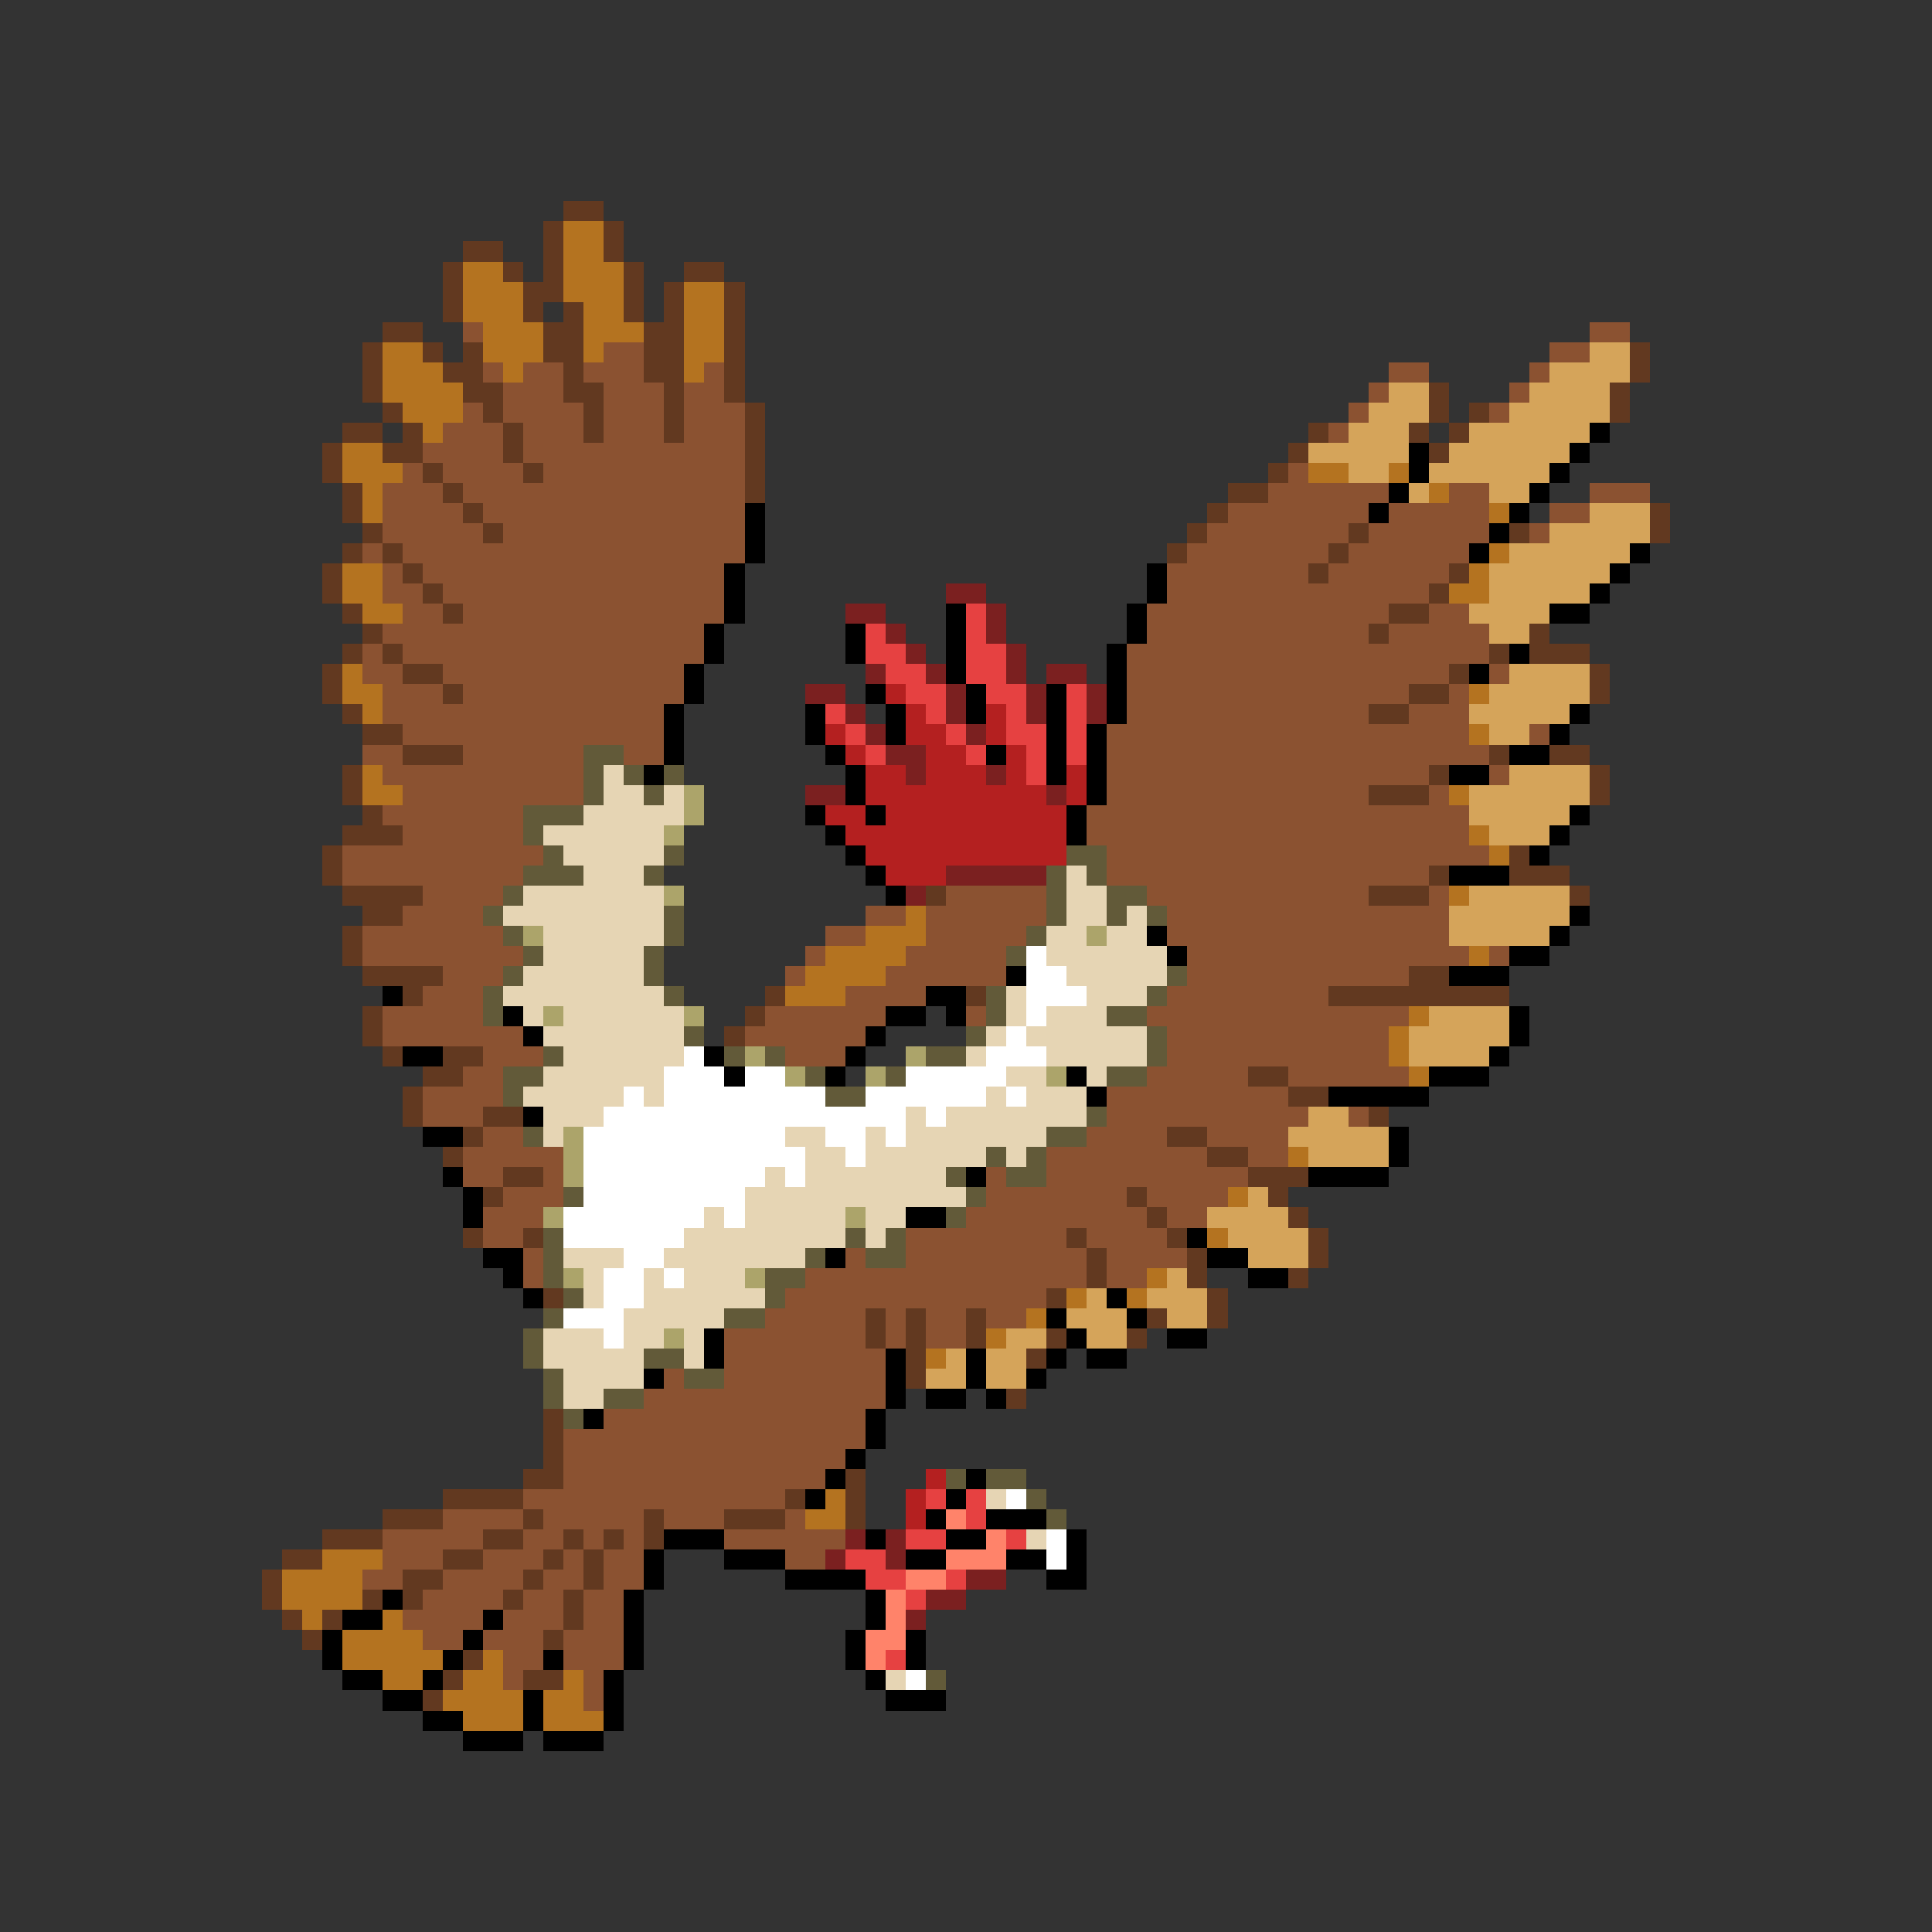 <svg xmlns="http://www.w3.org/2000/svg" viewBox="0 -0.5 96 96" shape-rendering="crispEdges">
<rect x="0" y="-0.5" width="96" height="96" fill="#333333" stroke="none"/>
<path stroke="#623920" d="M28 10h2M27 11h1M30 11h1M23 12h2M27 12h1M30 12h1M22 13h1M25 13h1M27 13h1M31 13h1M34 13h2M22 14h1M26 14h2M31 14h1M33 14h1M36 14h1M22 15h1M26 15h1M28 15h1M31 15h1M33 15h1M36 15h1M19 16h2M27 16h2M32 16h2M36 16h1M18 17h1M21 17h1M23 17h1M27 17h2M32 17h2M36 17h1M81 17h1M18 18h1M22 18h2M28 18h1M32 18h2M36 18h1M81 18h1M18 19h1M23 19h2M28 19h2M33 19h1M36 19h1M71 19h1M80 19h1M19 20h1M24 20h1M29 20h1M33 20h1M37 20h1M71 20h1M73 20h1M80 20h1M17 21h2M20 21h1M25 21h1M29 21h1M33 21h1M37 21h1M65 21h1M70 21h1M72 21h1M16 22h1M19 22h2M25 22h1M37 22h1M64 22h1M71 22h1M16 23h1M21 23h1M26 23h1M37 23h1M63 23h1M17 24h1M22 24h1M37 24h1M61 24h2M17 25h1M23 25h1M60 25h1M82 25h1M18 26h1M24 26h1M59 26h1M67 26h1M75 26h1M82 26h1M17 27h1M19 27h1M58 27h1M66 27h1M16 28h1M20 28h1M65 28h1M72 28h1M16 29h1M21 29h1M71 29h1M17 30h1M22 30h1M69 30h2M18 31h1M68 31h1M76 31h1M17 32h1M19 32h1M74 32h1M76 32h3M16 33h1M20 33h2M72 33h1M79 33h1M16 34h1M22 34h1M70 34h2M79 34h1M17 35h1M68 35h2M18 36h2M20 37h3M74 37h1M77 37h2M17 38h1M71 38h1M79 38h1M17 39h1M68 39h3M79 39h1M18 40h1M17 41h3M16 42h1M75 42h1M16 43h1M71 43h1M75 43h3M17 44h4M46 44h1M68 44h3M78 44h1M18 45h2M17 46h1M17 47h1M18 48h4M70 48h2M20 49h1M38 49h1M48 49h1M66 49h9M18 50h1M37 50h1M18 51h1M36 51h1M19 52h1M22 52h2M21 53h2M62 53h2M20 54h1M64 54h2M20 55h1M24 55h2M68 55h1M23 56h1M58 56h2M22 57h1M60 57h2M25 58h2M62 58h3M24 59h1M56 59h1M63 59h1M57 60h1M64 60h1M23 61h1M26 61h1M53 61h1M58 61h1M65 61h1M54 62h1M59 62h1M65 62h1M54 63h1M59 63h1M64 63h1M27 64h1M52 64h1M60 64h1M43 65h1M45 65h1M48 65h1M57 65h1M60 65h1M43 66h1M45 66h1M48 66h1M52 66h1M56 66h1M45 67h1M51 67h1M45 68h1M50 69h1M27 70h1M27 71h1M27 72h1M26 73h2M42 73h1M22 74h4M39 74h1M42 74h1M19 75h3M26 75h1M32 75h1M36 75h3M42 75h1M16 76h3M24 76h2M28 76h1M30 76h1M32 76h1M14 77h2M22 77h2M27 77h1M29 77h1M13 78h1M20 78h2M26 78h1M29 78h1M13 79h1M18 79h1M20 79h1M25 79h1M28 79h1M14 80h1M16 80h1M28 80h1M15 81h1M27 81h1M23 82h1M22 83h1M26 83h2M21 84h1" />
<path stroke="#b47320" d="M28 11h2M28 12h2M23 13h2M28 13h3M23 14h3M28 14h3M34 14h2M23 15h3M29 15h2M34 15h2M24 16h3M29 16h3M34 16h2M19 17h2M24 17h3M29 17h1M34 17h2M19 18h3M25 18h1M34 18h1M19 19h4M20 20h3M21 21h1M17 22h2M17 23h3M65 23h2M69 23h1M18 24h1M71 24h1M18 25h1M74 25h1M74 27h1M17 28h2M73 28h1M17 29h2M72 29h2M18 30h2M17 33h1M17 34h2M73 34h1M18 35h1M73 36h1M18 38h1M18 39h2M72 39h1M73 41h1M74 42h1M72 44h1M45 45h1M43 46h3M41 47h4M73 47h1M40 48h4M39 49h3M70 50h1M69 51h1M69 52h1M70 53h1M64 57h1M61 59h1M60 61h1M57 63h1M53 64h1M56 64h1M51 65h1M49 66h1M46 67h1M41 74h1M40 75h2M16 77h3M14 78h4M14 79h4M15 80h1M19 80h1M17 81h4M17 82h5M24 82h1M19 83h2M23 83h2M28 83h1M22 84h4M27 84h2M23 85h3M27 85h3" />
<path stroke="#8b5231" d="M23 16h1M79 16h2M30 17h2M77 17h2M24 18h1M26 18h2M29 18h3M35 18h1M69 18h2M76 18h1M25 19h3M30 19h3M34 19h2M68 19h1M75 19h1M23 20h1M25 20h4M30 20h3M34 20h3M67 20h1M74 20h1M22 21h3M26 21h3M30 21h3M34 21h3M66 21h1M21 22h4M26 22h11M20 23h1M22 23h4M27 23h10M64 23h1M19 24h3M23 24h14M63 24h6M72 24h2M79 24h3M19 25h4M24 25h13M61 25h7M69 25h5M77 25h2M19 26h5M25 26h12M60 26h7M68 26h6M76 26h1M18 27h1M20 27h17M59 27h7M67 27h6M19 28h1M21 28h15M58 28h7M66 28h6M19 29h2M22 29h14M58 29h13M20 30h2M23 30h13M57 30h12M71 30h2M19 31h16M57 31h11M69 31h5M18 32h1M20 32h15M56 32h18M18 33h2M22 33h12M56 33h16M74 33h1M19 34h3M23 34h11M56 34h14M72 34h1M19 35h14M56 35h12M70 35h3M20 36h13M55 36h18M76 36h1M18 37h2M23 37h6M31 37h2M55 37h19M19 38h10M55 38h16M74 38h1M20 39h9M55 39h13M71 39h1M19 40h7M54 40h19M20 41h6M54 41h19M17 42h10M55 42h19M17 43h9M55 43h16M21 44h4M47 44h5M57 44h11M71 44h1M20 45h4M43 45h2M46 45h6M58 45h14M18 46h7M41 46h2M46 46h5M58 46h14M18 47h8M40 47h1M45 47h5M59 47h14M74 47h1M22 48h3M39 48h1M44 48h6M59 48h11M21 49h3M42 49h4M58 49h8M19 50h5M38 50h6M48 50h1M57 50h13M19 51h7M37 51h6M58 51h11M24 52h3M39 52h3M58 52h11M23 53h2M57 53h5M64 53h6M21 54h4M55 54h9M21 55h3M55 55h10M67 55h1M24 56h2M54 56h4M60 56h4M23 57h5M52 57h8M62 57h2M23 58h2M27 58h1M49 58h1M52 58h10M25 59h3M49 59h7M57 59h4M24 60h3M48 60h9M58 60h2M24 61h2M45 61h8M54 61h4M26 62h1M42 62h1M45 62h9M55 62h4M26 63h1M40 63h14M55 63h2M39 64h13M38 65h5M44 65h1M46 65h2M49 65h2M36 66h7M44 66h1M46 66h2M36 67h8M33 68h1M36 68h8M32 69h12M30 70h13M28 71h15M28 72h14M28 73h13M26 74h13M22 75h4M27 75h5M33 75h3M39 75h1M19 76h5M26 76h2M29 76h1M31 76h1M36 76h6M19 77h3M24 77h3M28 77h1M30 77h2M39 77h2M18 78h2M22 78h4M27 78h2M30 78h2M21 79h4M26 79h2M29 79h2M20 80h4M25 80h3M29 80h2M21 81h2M24 81h3M28 81h3M25 82h2M28 82h3M25 83h1M29 83h1M29 84h1" />
<path stroke="#d5a45a" d="M79 17h2M77 18h4M69 19h2M76 19h4M68 20h3M75 20h5M67 21h3M73 21h6M65 22h5M72 22h6M67 23h2M71 23h6M70 24h1M74 24h2M79 25h3M77 26h5M75 27h6M74 28h6M74 29h5M73 30h4M74 31h2M75 33h4M74 34h5M73 35h5M74 36h2M75 38h4M73 39h6M73 40h5M74 41h3M73 44h5M72 45h6M72 46h5M71 50h4M70 51h5M70 52h4M65 55h2M64 56h5M65 57h4M62 59h1M60 60h4M61 61h4M62 62h3M58 63h1M54 64h1M57 64h3M53 65h3M58 65h2M50 66h2M54 66h2M47 67h1M49 67h2M46 68h2M49 68h2" />
<path stroke="#000000" d="M79 21h1M70 22h1M78 22h1M70 23h1M77 23h1M69 24h1M76 24h1M37 25h1M68 25h1M75 25h1M37 26h1M74 26h1M37 27h1M73 27h1M81 27h1M36 28h1M57 28h1M80 28h1M36 29h1M57 29h1M79 29h1M36 30h1M47 30h1M56 30h1M77 30h2M35 31h1M42 31h1M47 31h1M56 31h1M35 32h1M42 32h1M47 32h1M55 32h1M75 32h1M34 33h1M47 33h1M55 33h1M73 33h1M34 34h1M43 34h1M48 34h1M52 34h1M55 34h1M33 35h1M40 35h1M44 35h1M48 35h1M52 35h1M55 35h1M78 35h1M33 36h1M40 36h1M44 36h1M52 36h1M54 36h1M77 36h1M33 37h1M41 37h1M49 37h1M52 37h1M54 37h1M75 37h2M32 38h1M42 38h1M52 38h1M54 38h1M72 38h2M42 39h1M54 39h1M40 40h1M43 40h1M53 40h1M78 40h1M41 41h1M53 41h1M77 41h1M42 42h1M76 42h1M43 43h1M72 43h3M44 44h1M78 45h1M57 46h1M77 46h1M58 47h1M75 47h2M50 48h1M72 48h3M19 49h1M46 49h2M25 50h1M44 50h2M47 50h1M75 50h1M26 51h1M43 51h1M75 51h1M20 52h2M35 52h1M42 52h1M74 52h1M36 53h1M41 53h1M53 53h1M71 53h3M54 54h1M66 54h5M26 55h1M21 56h2M69 56h1M69 57h1M22 58h1M48 58h1M65 58h4M23 59h1M23 60h1M45 60h2M59 61h1M24 62h2M41 62h1M60 62h2M25 63h1M62 63h2M26 64h1M55 64h1M52 65h1M56 65h1M35 66h1M53 66h1M58 66h2M35 67h1M44 67h1M48 67h1M52 67h1M54 67h2M32 68h1M44 68h1M48 68h1M51 68h1M44 69h1M46 69h2M49 69h1M29 70h1M43 70h1M43 71h1M42 72h1M41 73h1M48 73h1M40 74h1M47 74h1M46 75h1M49 75h3M33 76h3M43 76h1M47 76h2M53 76h1M32 77h1M36 77h3M45 77h2M50 77h2M53 77h1M32 78h1M39 78h4M52 78h2M19 79h1M31 79h1M43 79h1M17 80h2M24 80h1M31 80h1M43 80h1M16 81h1M23 81h1M31 81h1M42 81h1M45 81h1M16 82h1M22 82h1M27 82h1M31 82h1M42 82h1M45 82h1M17 83h2M21 83h1M30 83h1M43 83h1M19 84h2M26 84h1M30 84h1M44 84h3M21 85h2M26 85h1M30 85h1M23 86h3M27 86h3" />
<path stroke="#7b2020" d="M47 29h2M42 30h2M49 30h1M44 31h1M49 31h1M45 32h1M50 32h1M43 33h1M46 33h1M50 33h1M52 33h2M40 34h2M47 34h1M51 34h1M54 34h1M42 35h1M47 35h1M51 35h1M54 35h1M43 36h1M48 36h1M44 37h2M45 38h1M49 38h1M40 39h2M52 39h1M47 43h5M45 44h1M42 76h1M44 76h1M41 77h1M44 77h1M48 78h2M46 79h2M45 80h1" />
<path stroke="#e64141" d="M48 30h1M43 31h1M48 31h1M43 32h2M48 32h2M44 33h2M48 33h2M45 34h2M49 34h2M53 34h1M41 35h1M46 35h1M50 35h1M53 35h1M42 36h1M47 36h1M50 36h2M53 36h1M43 37h1M48 37h1M51 37h1M53 37h1M51 38h1M46 74h1M48 74h1M48 75h1M45 76h2M50 76h1M42 77h2M43 78h2M47 78h1M45 79h1M44 82h1" />
<path stroke="#b42020" d="M44 34h1M45 35h1M49 35h1M41 36h1M45 36h2M49 36h1M42 37h1M46 37h2M50 37h1M43 38h2M46 38h3M50 38h1M53 38h1M43 39h9M53 39h1M41 40h2M44 40h9M42 41h11M43 42h10M44 43h3M46 73h1M45 74h1M45 75h1" />
<path stroke="#625a39" d="M29 37h2M29 38h1M31 38h1M33 38h1M29 39h1M32 39h1M26 40h3M26 41h1M27 42h1M33 42h1M53 42h2M26 43h3M32 43h1M52 43h1M54 43h1M25 44h1M52 44h1M55 44h2M24 45h1M33 45h1M52 45h1M55 45h1M57 45h1M25 46h1M33 46h1M51 46h1M26 47h1M32 47h1M50 47h1M25 48h1M32 48h1M58 48h1M24 49h1M33 49h1M49 49h1M57 49h1M24 50h1M49 50h1M55 50h2M34 51h1M48 51h1M57 51h1M27 52h1M36 52h1M38 52h1M46 52h2M57 52h1M25 53h2M40 53h1M44 53h1M55 53h2M25 54h1M41 54h2M54 55h1M26 56h1M52 56h2M49 57h1M51 57h1M47 58h1M50 58h2M28 59h1M48 59h1M47 60h1M27 61h1M42 61h1M44 61h1M27 62h1M40 62h1M43 62h2M27 63h1M38 63h2M28 64h1M38 64h1M27 65h1M36 65h2M26 66h1M26 67h1M32 67h2M27 68h1M34 68h2M27 69h1M30 69h2M28 70h1M47 73h1M49 73h2M51 74h1M52 75h1M46 83h1" />
<path stroke="#e6d5b4" d="M30 38h1M30 39h2M33 39h1M29 40h5M27 41h6M28 42h5M29 43h3M53 43h1M26 44h7M53 44h2M25 45h8M53 45h2M56 45h1M27 46h6M52 46h2M55 46h2M27 47h5M52 47h6M26 48h6M53 48h5M25 49h8M50 49h1M54 49h3M26 50h1M28 50h6M50 50h1M52 50h3M27 51h7M49 51h1M51 51h6M28 52h6M48 52h1M52 52h5M27 53h6M50 53h2M54 53h1M26 54h5M32 54h1M49 54h1M51 54h3M27 55h3M45 55h1M47 55h7M27 56h1M39 56h2M43 56h1M45 56h7M40 57h2M43 57h6M50 57h1M38 58h1M40 58h7M37 59h11M35 60h1M37 60h5M43 60h2M34 61h8M43 61h1M28 62h3M33 62h7M29 63h1M32 63h1M34 63h3M29 64h1M32 64h6M31 65h5M27 66h3M31 66h2M34 66h1M27 67h5M34 67h1M28 68h4M28 69h2M49 74h1M51 76h1M44 83h1" />
<path stroke="#aca46a" d="M34 39h1M34 40h1M33 41h1M33 44h1M26 46h1M54 46h1M27 50h1M34 50h1M37 52h1M45 52h1M39 53h1M43 53h1M52 53h1M28 56h1M28 57h1M28 58h1M27 60h1M42 60h1M28 63h1M37 63h1M33 66h1" />
<path stroke="#ffffff" d="M51 47h1M51 48h2M51 49h3M51 50h1M50 51h1M34 52h1M49 52h3M33 53h3M37 53h2M45 53h5M31 54h1M33 54h8M43 54h6M50 54h1M30 55h15M46 55h1M29 56h10M41 56h2M44 56h1M29 57h11M42 57h1M29 58h9M39 58h1M29 59h8M28 60h7M36 60h1M28 61h6M31 62h2M30 63h2M33 63h1M30 64h2M28 65h3M30 66h1M50 74h1M52 76h1M52 77h1M45 83h1" />
<path stroke="#ff836a" d="M47 75h1M49 76h1M47 77h3M45 78h2M44 79h1M44 80h1M43 81h2M43 82h1" />
</svg>